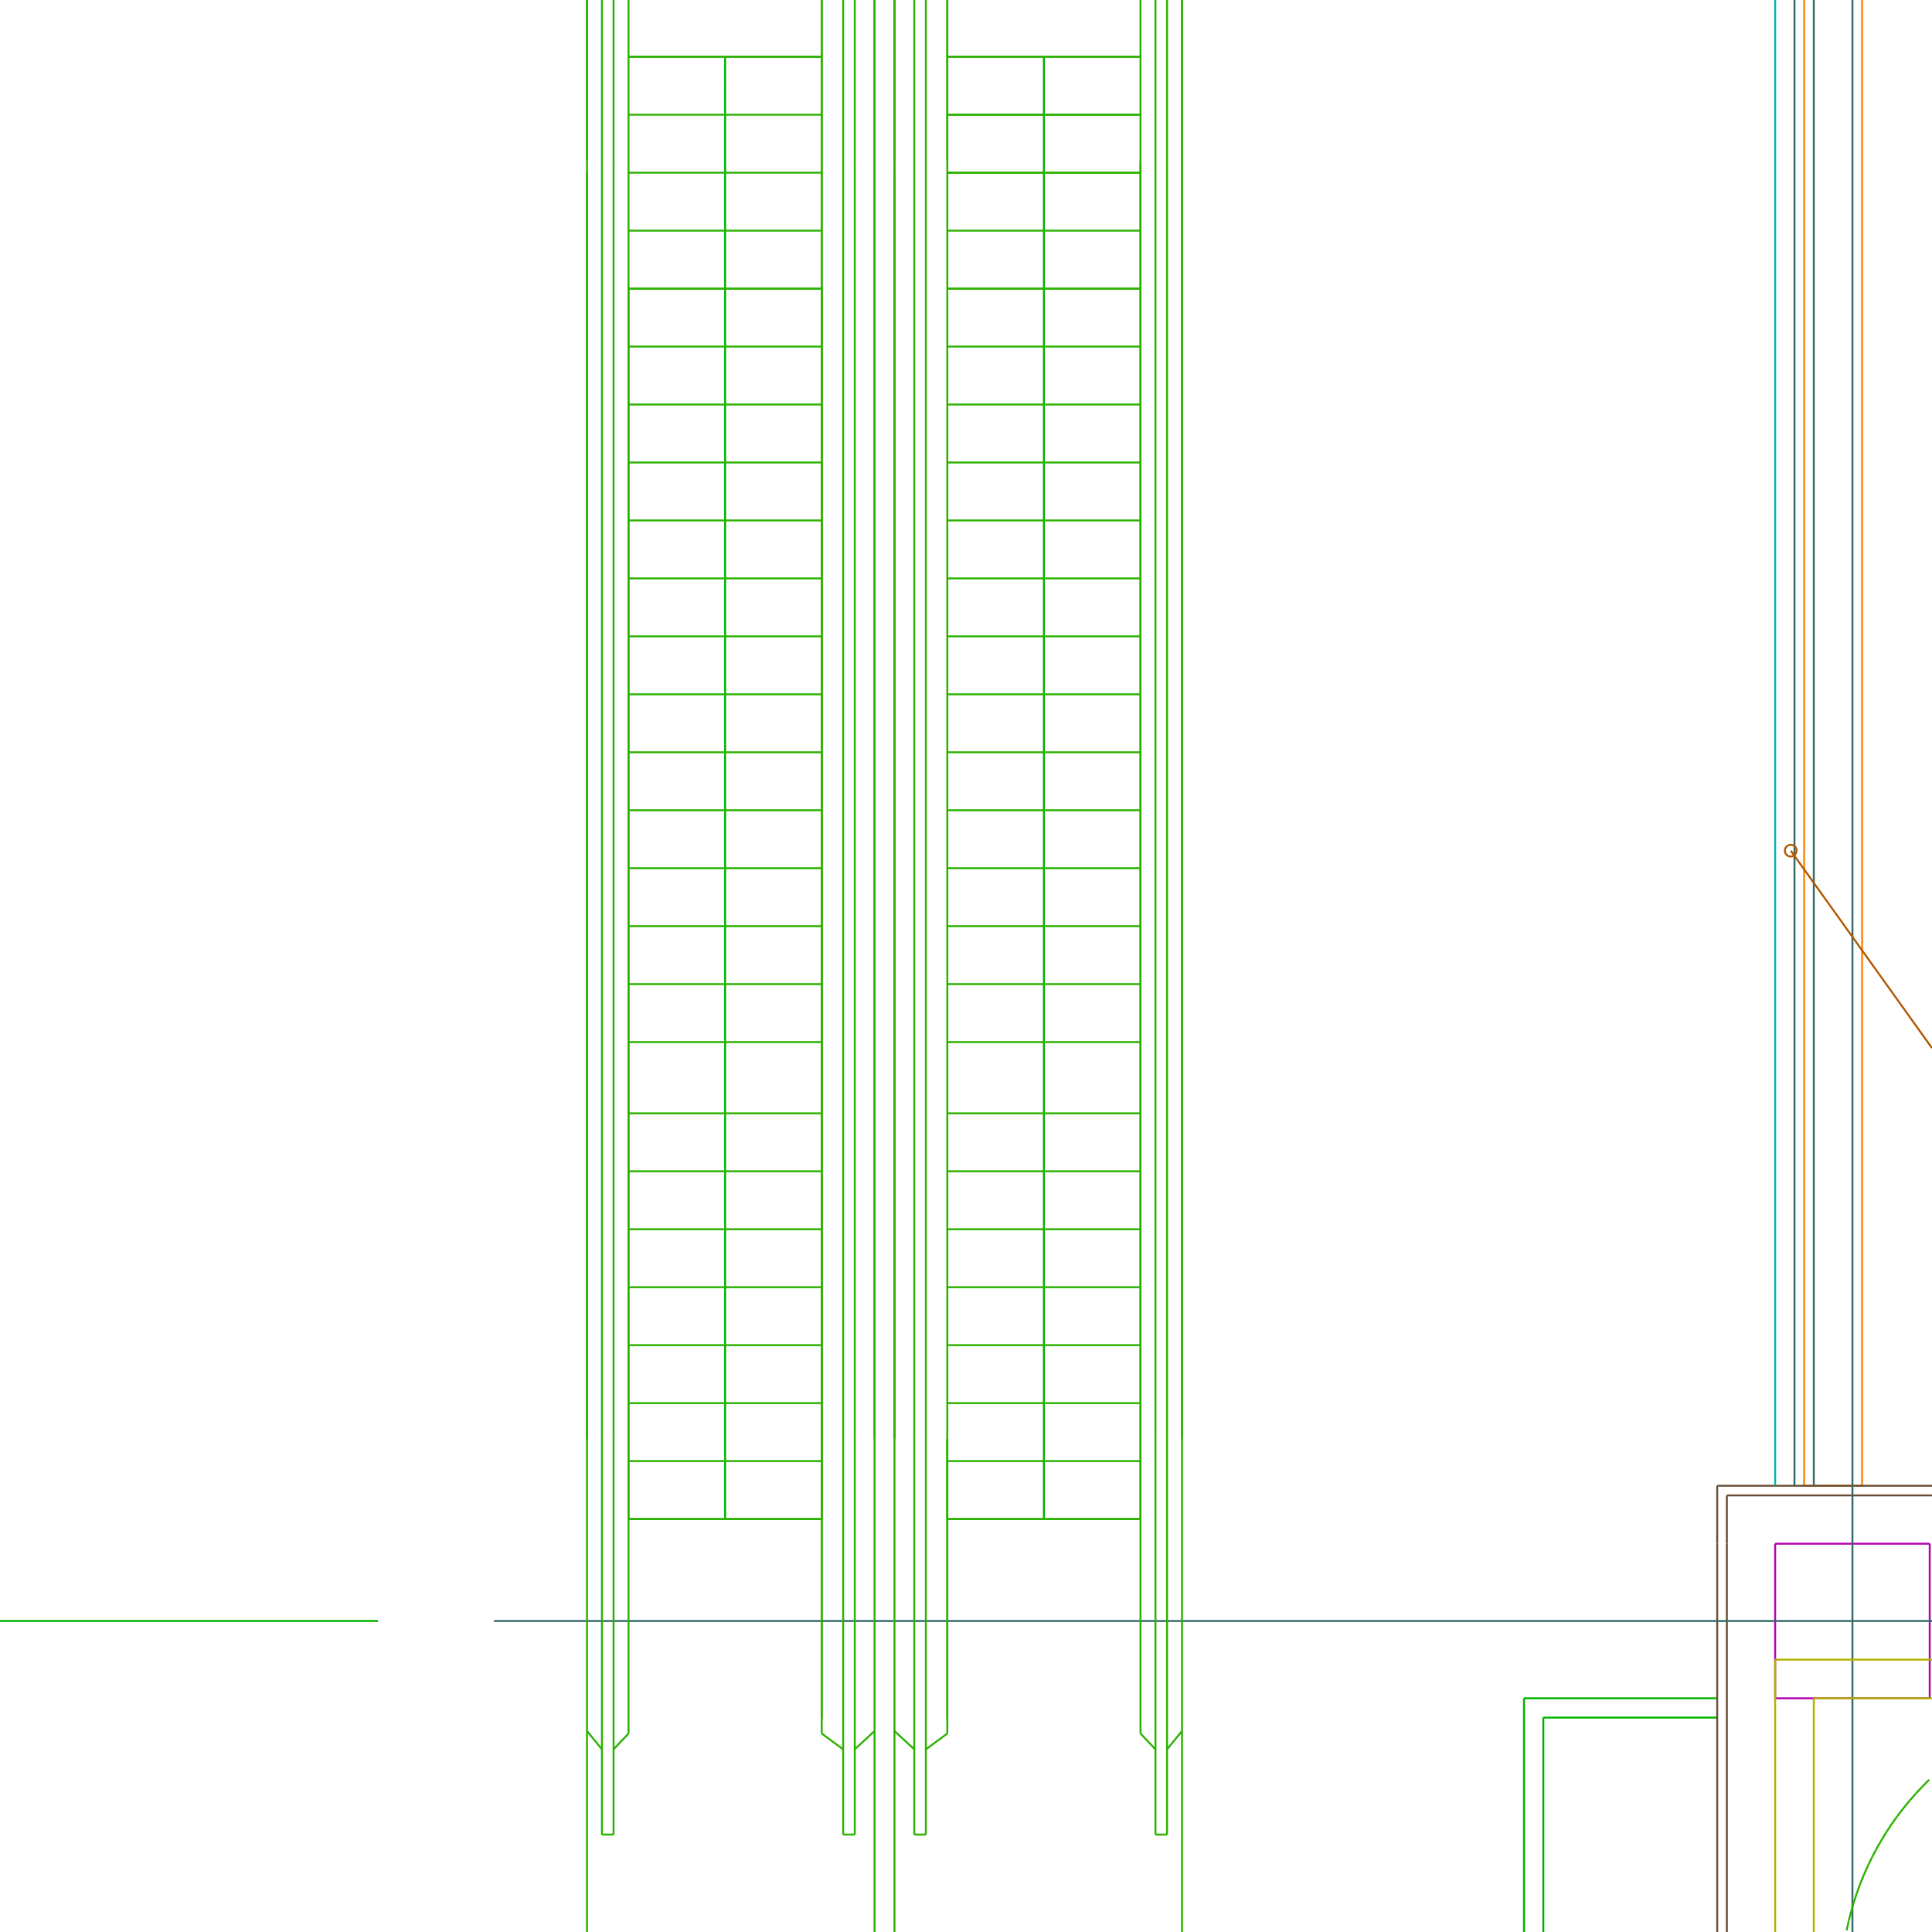 <?xml version="1.0" encoding="utf-8"?>
<svg style="background-color: #000;" version="1.1" viewBox="0 0 100.0 100.0" xmlns="http://www.w3.org/2000/svg" xmlns:inkscape="http://www.inkscape.org/namespaces/inkscape">
 <g id="layer0-屋面排水" inkscape:groupmode="layer" inkscape:label="0-屋面排水">
  <path d="M 93.382,76.902 L 93.382,0.0" fill="none" instance-id="-1" semantic-id="1" stroke="rgb(255,133,12)" stroke-width="0.1"/>
  <path d="M 96.382,0.0 L 96.382,76.902" fill="none" instance-id="-1" semantic-id="1" stroke="rgb(255,133,12)" stroke-width="0.1"/>
  <path d="M 96.382,76.902 L 93.382,76.902" fill="none" instance-id="-1" semantic-id="1" stroke="rgb(255,133,12)" stroke-width="0.1"/>
 </g>
 <g id="layer0-雨篷" inkscape:groupmode="layer" inkscape:label="0-雨篷">
  <path d="M 88.882,87.903 L 78.882,87.903" fill="none" instance-id="-1" semantic-id="1" stroke="rgb(0,178,0)" stroke-width="0.1"/>
  <path d="M 78.882,87.903 L 78.882,100.0" fill="none" instance-id="-1" semantic-id="1" stroke="rgb(0,178,0)" stroke-width="0.1"/>
  <path d="M 88.882,88.903 L 79.882,88.903" fill="none" instance-id="-1" semantic-id="1" stroke="rgb(0,178,0)" stroke-width="0.1"/>
  <path d="M 79.882,88.903 L 79.882,100.0" fill="none" instance-id="-1" semantic-id="1" stroke="rgb(0,178,0)" stroke-width="0.1"/>
 </g>
 <g id="layerAxis【轴线号】" inkscape:groupmode="layer" inkscape:label="Axis【轴线号】">
  <path d="M 19.567,83.902 L 0.0,83.902" fill="none" stroke="rgb(0,178,0)" stroke-width="0.1"/>
 </g>
 <g id="layerCW_stone【石材幕墙】" inkscape:groupmode="layer" inkscape:label="CW_stone【石材幕墙】">
  <path d="M 100.0,77.402 L 99.882,77.402" fill="none" instance-id="-1" semantic-id="33" stroke="rgb(107,79,53)" stroke-width="0.1"/>
  <path d="M 99.882,77.402 L 89.382,77.402" fill="none" instance-id="-1" semantic-id="33" stroke="rgb(107,79,53)" stroke-width="0.1"/>
  <path d="M 89.382,77.402 L 89.382,79.902" fill="none" instance-id="-1" semantic-id="33" stroke="rgb(107,79,53)" stroke-width="0.1"/>
  <path d="M 89.382,79.902 L 89.382,100.0" fill="none" instance-id="-1" semantic-id="33" stroke="rgb(107,79,53)" stroke-width="0.1"/>
  <path d="M 88.882,100.0 L 88.882,79.902" fill="none" instance-id="-1" semantic-id="33" stroke="rgb(107,79,53)" stroke-width="0.1"/>
  <path d="M 88.882,79.902 L 88.882,76.902" fill="none" instance-id="-1" semantic-id="33" stroke="rgb(107,79,53)" stroke-width="0.1"/>
  <path d="M 88.882,76.902 L 99.882,76.902" fill="none" instance-id="-1" semantic-id="33" stroke="rgb(107,79,53)" stroke-width="0.1"/>
  <path d="M 99.882,76.902 L 100.0,76.902" fill="none" instance-id="-1" semantic-id="33" stroke="rgb(107,79,53)" stroke-width="0.1"/>
 </g>
 <g id="layerColumn【柱】" inkscape:groupmode="layer" inkscape:label="Column【柱】">
  <path d="M 99.882,87.903 L 99.882,79.902" fill="none" stroke="rgb(178,0,178)" stroke-width="0.1"/>
  <path d="M 99.882,79.902 L 91.882,79.902" fill="none" stroke="rgb(178,0,178)" stroke-width="0.1"/>
  <path d="M 91.882,79.902 L 91.882,87.903" fill="none" stroke="rgb(178,0,178)" stroke-width="0.1"/>
  <path d="M 91.882,87.903 L 99.882,87.903" fill="none" stroke="rgb(178,0,178)" stroke-width="0.1"/>
 </g>
 <g id="layerDIM_SYMB" inkscape:groupmode="layer" inkscape:label="DIM_SYMB">
  <path d="M 37.532,78.626 L 37.532,4.438" fill="none" stroke="rgb(0,178,0)" stroke-width="0.1"/>
  <path d="M 37.532,4.438 L 37.532,2.938" fill="none" stroke="rgb(0,178,0)" stroke-width="0.1"/>
  <path d="M 54.032,2.938 L 54.032,77.126" fill="none" stroke="rgb(0,178,0)" stroke-width="0.1"/>
  <path d="M 54.032,77.126 L 54.032,78.626" fill="none" stroke="rgb(0,178,0)" stroke-width="0.1"/>
 </g>
 <g id="layerDote【轴线】" inkscape:groupmode="layer" inkscape:label="Dote【轴线】">
  <path d="M 95.882,100.0 L 95.882,0.0" fill="none" stroke="rgb(53,107,107)" stroke-width="0.1"/>
  <path d="M 25.567,83.902 L 100.0,83.902" fill="none" stroke="rgb(53,107,107)" stroke-width="0.1"/>
 </g>
 <g id="layerHandrail【栏杆】" inkscape:groupmode="layer" inkscape:label="Handrail【栏杆】">
  <path d="M 92.882,0.0 L 92.882,76.902" fill="none" instance-id="-1" semantic-id="2" stroke="rgb(53,107,107)" stroke-width="0.1"/>
  <path d="M 93.882,0.0 L 93.882,76.902" fill="none" instance-id="-1" semantic-id="2" stroke="rgb(53,107,107)" stroke-width="0.1"/>
 </g>
 <g id="layerLook_line【看线、投影线】" inkscape:groupmode="layer" inkscape:label="Look_line【看线、投影线】">
  <path d="M 91.882,76.902 L 91.882,0.0" fill="none" stroke="rgb(0,178,178)" stroke-width="0.1"/>
 </g>
 <g id="layerPri_text【私人文字标注】" inkscape:groupmode="layer" inkscape:label="Pri_text【私人文字标注】">
  <path d="M 92.689,44.029 L 100.0,54.249" fill="none" stroke="rgb(178,88,0)" stroke-width="0.1"/>
  <path d="M 92.514,43.785 A 0.3,0.3 0.0 1,0 92.863,44.273" fill="none" stroke="rgb(178,88,0)" stroke-width="0.1"/>
  <path d="M 92.863,44.273 A 0.3,0.3 0.0 1,0 92.514,43.785" fill="none" stroke="rgb(178,88,0)" stroke-width="0.1"/>
 </g>
 <g id="layerStair【楼梯、电梯】" inkscape:groupmode="layer" inkscape:label="Stair【楼梯、电梯】">
  <path d="M 42.532,78.626 L 42.532,74.477" fill="none" instance-id="1" semantic-id="30" stroke="rgb(44,178,0)" stroke-width="0.1"/>
  <path d="M 32.532,78.626 L 32.532,74.477" fill="none" instance-id="1" semantic-id="30" stroke="rgb(44,178,0)" stroke-width="0.1"/>
  <path d="M 42.532,78.626 L 32.532,78.626" fill="none" instance-id="1" semantic-id="30" stroke="rgb(44,178,0)" stroke-width="0.1"/>
  <path d="M 42.532,75.626 L 32.532,75.626" fill="none" instance-id="1" semantic-id="30" stroke="rgb(44,178,0)" stroke-width="0.1"/>
  <path d="M 42.532,88.953 L 42.532,74.477" fill="none" instance-id="1" semantic-id="30" stroke="rgb(44,178,0)" stroke-width="0.1"/>
  <path d="M 32.532,78.626 L 42.532,78.626" fill="none" instance-id="1" semantic-id="30" stroke="rgb(44,178,0)" stroke-width="0.1"/>
  <path d="M 31.157,74.477 L 31.157,94.957" fill="none" instance-id="1" semantic-id="30" stroke="rgb(44,178,0)" stroke-width="0.1"/>
  <path d="M 31.757,94.957 L 31.757,74.477" fill="none" instance-id="1" semantic-id="30" stroke="rgb(44,178,0)" stroke-width="0.1"/>
  <path d="M 32.532,74.477 L 32.532,89.728" fill="none" instance-id="1" semantic-id="30" stroke="rgb(44,178,0)" stroke-width="0.1"/>
  <path d="M 30.382,74.477 L 30.382,89.596" fill="none" instance-id="1" semantic-id="30" stroke="rgb(44,178,0)" stroke-width="0.1"/>
  <path d="M 44.242,74.477 L 44.242,94.957" fill="none" instance-id="1" semantic-id="30" stroke="rgb(44,178,0)" stroke-width="0.1"/>
  <path d="M 43.642,94.957 L 43.642,74.477" fill="none" instance-id="1" semantic-id="30" stroke="rgb(44,178,0)" stroke-width="0.1"/>
  <path d="M 42.532,74.477 L 42.532,89.728" fill="none" instance-id="1" semantic-id="30" stroke="rgb(44,178,0)" stroke-width="0.1"/>
  <path d="M 45.267,74.477 L 45.267,89.596" fill="none" instance-id="1" semantic-id="30" stroke="rgb(44,178,0)" stroke-width="0.1"/>
  <path d="M 31.757,94.957 L 31.157,94.957" fill="none" instance-id="1" semantic-id="30" stroke="rgb(44,178,0)" stroke-width="0.1"/>
  <path d="M 31.757,90.544 L 32.532,89.728" fill="none" instance-id="1" semantic-id="30" stroke="rgb(44,178,0)" stroke-width="0.1"/>
  <path d="M 31.157,90.544 L 30.382,89.596" fill="none" instance-id="1" semantic-id="30" stroke="rgb(44,178,0)" stroke-width="0.1"/>
  <path d="M 43.642,94.957 L 44.242,94.957" fill="none" instance-id="1" semantic-id="30" stroke="rgb(44,178,0)" stroke-width="0.1"/>
  <path d="M 43.642,90.544 L 42.532,89.728" fill="none" instance-id="1" semantic-id="30" stroke="rgb(44,178,0)" stroke-width="0.1"/>
  <path d="M 44.242,90.544 L 45.267,89.596" fill="none" instance-id="1" semantic-id="30" stroke="rgb(44,178,0)" stroke-width="0.1"/>
  <path d="M 30.382,8.318 L 30.382,0.0" fill="none" instance-id="1" semantic-id="30" stroke="rgb(44,178,0)" stroke-width="0.1"/>
  <path d="M 42.532,8.318 L 42.532,0.0" fill="none" instance-id="1" semantic-id="30" stroke="rgb(44,178,0)" stroke-width="0.1"/>
  <path d="M 31.157,0.0 L 31.157,8.318" fill="none" instance-id="1" semantic-id="30" stroke="rgb(44,178,0)" stroke-width="0.1"/>
  <path d="M 31.757,8.318 L 31.757,0.0" fill="none" instance-id="1" semantic-id="30" stroke="rgb(44,178,0)" stroke-width="0.1"/>
  <path d="M 32.532,0.0 L 32.532,8.318" fill="none" instance-id="1" semantic-id="30" stroke="rgb(44,178,0)" stroke-width="0.1"/>
  <path d="M 30.382,0.0 L 30.382,8.318" fill="none" instance-id="1" semantic-id="30" stroke="rgb(44,178,0)" stroke-width="0.1"/>
  <path d="M 45.267,8.318 L 45.267,0.0" fill="none" instance-id="1" semantic-id="30" stroke="rgb(44,178,0)" stroke-width="0.1"/>
  <path d="M 44.242,0.0 L 44.242,8.318" fill="none" instance-id="1" semantic-id="30" stroke="rgb(44,178,0)" stroke-width="0.1"/>
  <path d="M 43.642,8.318 L 43.642,0.0" fill="none" instance-id="1" semantic-id="30" stroke="rgb(44,178,0)" stroke-width="0.1"/>
  <path d="M 42.532,0.0 L 42.532,8.318" fill="none" instance-id="1" semantic-id="30" stroke="rgb(44,178,0)" stroke-width="0.1"/>
  <path d="M 45.267,0.0 L 45.267,8.318" fill="none" instance-id="1" semantic-id="30" stroke="rgb(44,178,0)" stroke-width="0.1"/>
  <path d="M 42.532,8.938 L 32.532,8.938" fill="none" instance-id="1" semantic-id="30" stroke="rgb(44,178,0)" stroke-width="0.1"/>
  <path d="M 42.532,5.938 L 32.532,5.938" fill="none" instance-id="1" semantic-id="30" stroke="rgb(44,178,0)" stroke-width="0.1"/>
  <path d="M 42.532,2.938 L 32.532,2.938" fill="none" instance-id="1" semantic-id="30" stroke="rgb(44,178,0)" stroke-width="0.1"/>
  <path d="M 32.532,2.938 L 42.532,2.938" fill="none" instance-id="1" semantic-id="30" stroke="rgb(44,178,0)" stroke-width="0.1"/>
  <path d="M 49.032,78.626 L 49.032,74.477" fill="none" instance-id="3" semantic-id="32" stroke="rgb(44,178,0)" stroke-width="0.1"/>
  <path d="M 59.032,78.626 L 59.032,74.477" fill="none" instance-id="3" semantic-id="32" stroke="rgb(44,178,0)" stroke-width="0.1"/>
  <path d="M 49.032,78.626 L 59.032,78.626" fill="none" instance-id="3" semantic-id="32" stroke="rgb(44,178,0)" stroke-width="0.1"/>
  <path d="M 49.032,75.626 L 59.032,75.626" fill="none" instance-id="3" semantic-id="32" stroke="rgb(44,178,0)" stroke-width="0.1"/>
  <path d="M 49.032,88.953 L 49.032,74.477" fill="none" instance-id="3" semantic-id="32" stroke="rgb(44,178,0)" stroke-width="0.1"/>
  <path d="M 59.032,78.626 L 49.032,78.626" fill="none" instance-id="3" semantic-id="32" stroke="rgb(44,178,0)" stroke-width="0.1"/>
  <path d="M 60.407,74.477 L 60.407,94.957" fill="none" instance-id="3" semantic-id="32" stroke="rgb(44,178,0)" stroke-width="0.1"/>
  <path d="M 59.807,94.957 L 59.807,74.477" fill="none" instance-id="3" semantic-id="32" stroke="rgb(44,178,0)" stroke-width="0.1"/>
  <path d="M 59.032,74.477 L 59.032,89.728" fill="none" instance-id="3" semantic-id="32" stroke="rgb(44,178,0)" stroke-width="0.1"/>
  <path d="M 61.182,74.477 L 61.182,89.596" fill="none" instance-id="3" semantic-id="32" stroke="rgb(44,178,0)" stroke-width="0.1"/>
  <path d="M 47.322,74.477 L 47.322,94.957" fill="none" instance-id="3" semantic-id="32" stroke="rgb(44,178,0)" stroke-width="0.1"/>
  <path d="M 47.922,94.957 L 47.922,74.477" fill="none" instance-id="3" semantic-id="32" stroke="rgb(44,178,0)" stroke-width="0.1"/>
  <path d="M 49.032,74.477 L 49.032,89.728" fill="none" instance-id="3" semantic-id="32" stroke="rgb(44,178,0)" stroke-width="0.1"/>
  <path d="M 46.297,74.477 L 46.297,89.596" fill="none" instance-id="3" semantic-id="32" stroke="rgb(44,178,0)" stroke-width="0.1"/>
  <path d="M 59.807,94.957 L 60.407,94.957" fill="none" instance-id="3" semantic-id="32" stroke="rgb(44,178,0)" stroke-width="0.1"/>
  <path d="M 59.807,90.544 L 59.032,89.728" fill="none" instance-id="3" semantic-id="32" stroke="rgb(44,178,0)" stroke-width="0.1"/>
  <path d="M 60.407,90.544 L 61.182,89.596" fill="none" instance-id="3" semantic-id="32" stroke="rgb(44,178,0)" stroke-width="0.1"/>
  <path d="M 47.922,94.957 L 47.322,94.957" fill="none" instance-id="3" semantic-id="32" stroke="rgb(44,178,0)" stroke-width="0.1"/>
  <path d="M 47.922,90.544 L 49.032,89.728" fill="none" instance-id="3" semantic-id="32" stroke="rgb(44,178,0)" stroke-width="0.1"/>
  <path d="M 47.322,90.544 L 46.297,89.596" fill="none" instance-id="3" semantic-id="32" stroke="rgb(44,178,0)" stroke-width="0.1"/>
  <path d="M 42.532,74.477 L 42.532,14.938" fill="none" instance-id="1" semantic-id="30" stroke="rgb(44,178,0)" stroke-width="0.1"/>
  <path d="M 32.532,74.477 L 32.532,14.938" fill="none" instance-id="1" semantic-id="30" stroke="rgb(44,178,0)" stroke-width="0.1"/>
  <path d="M 42.532,53.938 L 32.532,53.938" fill="none" instance-id="1" semantic-id="30" stroke="rgb(44,178,0)" stroke-width="0.1"/>
  <path d="M 42.532,50.938 L 32.532,50.938" fill="none" instance-id="1" semantic-id="30" stroke="rgb(44,178,0)" stroke-width="0.1"/>
  <path d="M 42.532,47.938 L 32.532,47.938" fill="none" instance-id="1" semantic-id="30" stroke="rgb(44,178,0)" stroke-width="0.1"/>
  <path d="M 42.532,44.938 L 32.532,44.938" fill="none" instance-id="1" semantic-id="30" stroke="rgb(44,178,0)" stroke-width="0.1"/>
  <path d="M 42.532,41.938 L 32.532,41.938" fill="none" instance-id="1" semantic-id="30" stroke="rgb(44,178,0)" stroke-width="0.1"/>
  <path d="M 42.532,38.938 L 32.532,38.938" fill="none" instance-id="1" semantic-id="30" stroke="rgb(44,178,0)" stroke-width="0.1"/>
  <path d="M 42.532,35.938 L 32.532,35.938" fill="none" instance-id="1" semantic-id="30" stroke="rgb(44,178,0)" stroke-width="0.1"/>
  <path d="M 42.532,32.938 L 32.532,32.938" fill="none" instance-id="1" semantic-id="30" stroke="rgb(44,178,0)" stroke-width="0.1"/>
  <path d="M 42.532,29.938 L 32.532,29.938" fill="none" instance-id="1" semantic-id="30" stroke="rgb(44,178,0)" stroke-width="0.1"/>
  <path d="M 42.532,26.938 L 32.532,26.938" fill="none" instance-id="1" semantic-id="30" stroke="rgb(44,178,0)" stroke-width="0.1"/>
  <path d="M 42.532,23.938 L 32.532,23.938" fill="none" instance-id="1" semantic-id="30" stroke="rgb(44,178,0)" stroke-width="0.1"/>
  <path d="M 42.532,20.938 L 32.532,20.938" fill="none" instance-id="1" semantic-id="30" stroke="rgb(44,178,0)" stroke-width="0.1"/>
  <path d="M 42.532,17.938 L 32.532,17.938" fill="none" instance-id="1" semantic-id="30" stroke="rgb(44,178,0)" stroke-width="0.1"/>
  <path d="M 42.532,14.938 L 32.532,14.938" fill="none" instance-id="1" semantic-id="30" stroke="rgb(44,178,0)" stroke-width="0.1"/>
  <path d="M 30.382,74.477 L 30.382,8.938" fill="none" instance-id="1" semantic-id="30" stroke="rgb(44,178,0)" stroke-width="0.1"/>
  <path d="M 42.532,74.477 L 42.532,8.318" fill="none" instance-id="1" semantic-id="30" stroke="rgb(44,178,0)" stroke-width="0.1"/>
  <path d="M 32.532,14.938 L 42.532,14.938" fill="none" instance-id="1" semantic-id="30" stroke="rgb(44,178,0)" stroke-width="0.1"/>
  <path d="M 31.157,8.318 L 31.157,74.477" fill="none" instance-id="1" semantic-id="30" stroke="rgb(44,178,0)" stroke-width="0.1"/>
  <path d="M 31.757,74.477 L 31.757,8.318" fill="none" instance-id="1" semantic-id="30" stroke="rgb(44,178,0)" stroke-width="0.1"/>
  <path d="M 32.532,8.318 L 32.532,74.477" fill="none" instance-id="1" semantic-id="30" stroke="rgb(44,178,0)" stroke-width="0.1"/>
  <path d="M 30.382,8.318 L 30.382,74.477" fill="none" instance-id="1" semantic-id="30" stroke="rgb(44,178,0)" stroke-width="0.1"/>
  <path d="M 45.267,74.477 L 45.267,8.318" fill="none" instance-id="1" semantic-id="30" stroke="rgb(44,178,0)" stroke-width="0.1"/>
  <path d="M 44.242,8.318 L 44.242,74.477" fill="none" instance-id="1" semantic-id="30" stroke="rgb(44,178,0)" stroke-width="0.1"/>
  <path d="M 43.642,74.477 L 43.642,8.318" fill="none" instance-id="1" semantic-id="30" stroke="rgb(44,178,0)" stroke-width="0.1"/>
  <path d="M 42.532,8.318 L 42.532,74.477" fill="none" instance-id="1" semantic-id="30" stroke="rgb(44,178,0)" stroke-width="0.1"/>
  <path d="M 45.267,8.318 L 45.267,74.477" fill="none" instance-id="1" semantic-id="30" stroke="rgb(44,178,0)" stroke-width="0.1"/>
  <path d="M 42.532,11.938 L 32.532,11.938" fill="none" instance-id="1" semantic-id="30" stroke="rgb(44,178,0)" stroke-width="0.1"/>
  <path d="M 59.032,53.938 L 49.032,53.938" fill="none" instance-id="3" semantic-id="32" stroke="rgb(44,178,0)" stroke-width="0.1"/>
  <path d="M 59.032,50.938 L 49.032,50.938" fill="none" instance-id="3" semantic-id="32" stroke="rgb(44,178,0)" stroke-width="0.1"/>
  <path d="M 59.032,47.938 L 49.032,47.938" fill="none" instance-id="3" semantic-id="32" stroke="rgb(44,178,0)" stroke-width="0.1"/>
  <path d="M 59.032,44.938 L 49.032,44.938" fill="none" instance-id="3" semantic-id="32" stroke="rgb(44,178,0)" stroke-width="0.1"/>
  <path d="M 59.032,41.938 L 49.032,41.938" fill="none" instance-id="3" semantic-id="32" stroke="rgb(44,178,0)" stroke-width="0.1"/>
  <path d="M 59.032,38.938 L 49.032,38.938" fill="none" instance-id="3" semantic-id="32" stroke="rgb(44,178,0)" stroke-width="0.1"/>
  <path d="M 59.032,35.938 L 49.032,35.938" fill="none" instance-id="3" semantic-id="32" stroke="rgb(44,178,0)" stroke-width="0.1"/>
  <path d="M 59.032,32.938 L 49.032,32.938" fill="none" instance-id="3" semantic-id="32" stroke="rgb(44,178,0)" stroke-width="0.1"/>
  <path d="M 59.032,29.938 L 49.032,29.938" fill="none" instance-id="3" semantic-id="32" stroke="rgb(44,178,0)" stroke-width="0.1"/>
  <path d="M 59.032,26.938 L 49.032,26.938" fill="none" instance-id="3" semantic-id="32" stroke="rgb(44,178,0)" stroke-width="0.1"/>
  <path d="M 59.032,23.938 L 49.032,23.938" fill="none" instance-id="3" semantic-id="32" stroke="rgb(44,178,0)" stroke-width="0.1"/>
  <path d="M 59.032,20.938 L 49.032,20.938" fill="none" instance-id="3" semantic-id="32" stroke="rgb(44,178,0)" stroke-width="0.1"/>
  <path d="M 59.032,17.938 L 49.032,17.938" fill="none" instance-id="3" semantic-id="32" stroke="rgb(44,178,0)" stroke-width="0.1"/>
  <path d="M 59.032,14.938 L 49.032,14.938" fill="none" instance-id="3" semantic-id="32" stroke="rgb(44,178,0)" stroke-width="0.1"/>
  <path d="M 46.297,74.477 L 46.297,0.0" fill="none" instance-id="3" semantic-id="32" stroke="rgb(44,178,0)" stroke-width="0.1"/>
  <path d="M 49.032,14.938 L 59.032,14.938" fill="none" instance-id="3" semantic-id="32" stroke="rgb(44,178,0)" stroke-width="0.1"/>
  <path d="M 59.032,11.938 L 49.032,11.938" fill="none" instance-id="3" semantic-id="32" stroke="rgb(44,178,0)" stroke-width="0.1"/>
  <path d="M 59.032,8.938 L 49.032,8.938" fill="none" instance-id="3" semantic-id="32" stroke="rgb(44,178,0)" stroke-width="0.1"/>
  <path d="M 59.032,5.938 L 49.032,5.938" fill="none" instance-id="3" semantic-id="32" stroke="rgb(44,178,0)" stroke-width="0.1"/>
  <path d="M 61.182,8.318 L 61.182,0.0" fill="none" instance-id="3" semantic-id="32" stroke="rgb(44,178,0)" stroke-width="0.1"/>
  <path d="M 49.032,8.318 L 49.032,0.0" fill="none" instance-id="3" semantic-id="32" stroke="rgb(44,178,0)" stroke-width="0.1"/>
  <path d="M 60.407,0.0 L 60.407,8.318" fill="none" instance-id="3" semantic-id="32" stroke="rgb(44,178,0)" stroke-width="0.1"/>
  <path d="M 59.807,8.318 L 59.807,0.0" fill="none" instance-id="3" semantic-id="32" stroke="rgb(44,178,0)" stroke-width="0.1"/>
  <path d="M 59.032,0.0 L 59.032,8.318" fill="none" instance-id="3" semantic-id="32" stroke="rgb(44,178,0)" stroke-width="0.1"/>
  <path d="M 61.182,0.0 L 61.182,8.318" fill="none" instance-id="3" semantic-id="32" stroke="rgb(44,178,0)" stroke-width="0.1"/>
  <path d="M 46.297,8.318 L 46.297,0.0" fill="none" instance-id="3" semantic-id="32" stroke="rgb(44,178,0)" stroke-width="0.1"/>
  <path d="M 47.322,0.0 L 47.322,8.318" fill="none" instance-id="3" semantic-id="32" stroke="rgb(44,178,0)" stroke-width="0.1"/>
  <path d="M 47.922,8.318 L 47.922,0.0" fill="none" instance-id="3" semantic-id="32" stroke="rgb(44,178,0)" stroke-width="0.1"/>
  <path d="M 49.032,0.0 L 49.032,8.318" fill="none" instance-id="3" semantic-id="32" stroke="rgb(44,178,0)" stroke-width="0.1"/>
  <path d="M 46.297,0.0 L 46.297,8.318" fill="none" instance-id="3" semantic-id="32" stroke="rgb(44,178,0)" stroke-width="0.1"/>
  <path d="M 49.032,8.938 L 59.032,8.938" fill="none" instance-id="3" semantic-id="32" stroke="rgb(44,178,0)" stroke-width="0.1"/>
  <path d="M 49.032,5.938 L 59.032,5.938" fill="none" instance-id="3" semantic-id="32" stroke="rgb(44,178,0)" stroke-width="0.1"/>
  <path d="M 49.032,2.938 L 59.032,2.938" fill="none" instance-id="3" semantic-id="32" stroke="rgb(44,178,0)" stroke-width="0.1"/>
  <path d="M 59.032,2.938 L 49.032,2.938" fill="none" instance-id="3" semantic-id="32" stroke="rgb(44,178,0)" stroke-width="0.1"/>
  <path d="M 46.297,74.477 L 46.297,8.938" fill="none" instance-id="3" semantic-id="32" stroke="rgb(44,178,0)" stroke-width="0.1"/>
  <path d="M 59.032,74.477 L 59.032,8.318" fill="none" instance-id="3" semantic-id="32" stroke="rgb(44,178,0)" stroke-width="0.1"/>
  <path d="M 47.322,8.318 L 47.322,74.477" fill="none" instance-id="3" semantic-id="32" stroke="rgb(44,178,0)" stroke-width="0.1"/>
  <path d="M 47.922,74.477 L 47.922,8.318" fill="none" instance-id="3" semantic-id="32" stroke="rgb(44,178,0)" stroke-width="0.1"/>
  <path d="M 49.032,8.318 L 49.032,74.477" fill="none" instance-id="3" semantic-id="32" stroke="rgb(44,178,0)" stroke-width="0.1"/>
  <path d="M 46.297,8.318 L 46.297,74.477" fill="none" instance-id="3" semantic-id="32" stroke="rgb(44,178,0)" stroke-width="0.1"/>
  <path d="M 61.182,74.477 L 61.182,8.318" fill="none" instance-id="3" semantic-id="32" stroke="rgb(44,178,0)" stroke-width="0.1"/>
  <path d="M 60.407,8.318 L 60.407,74.477" fill="none" instance-id="3" semantic-id="32" stroke="rgb(44,178,0)" stroke-width="0.1"/>
  <path d="M 59.807,74.477 L 59.807,8.318" fill="none" instance-id="3" semantic-id="32" stroke="rgb(44,178,0)" stroke-width="0.1"/>
  <path d="M 59.032,8.318 L 59.032,74.477" fill="none" instance-id="3" semantic-id="32" stroke="rgb(44,178,0)" stroke-width="0.1"/>
  <path d="M 61.182,8.318 L 61.182,74.477" fill="none" instance-id="3" semantic-id="32" stroke="rgb(44,178,0)" stroke-width="0.1"/>
  <path d="M 42.532,72.626 L 32.532,72.626" fill="none" instance-id="1" semantic-id="30" stroke="rgb(44,178,0)" stroke-width="0.1"/>
  <path d="M 49.032,72.626 L 59.032,72.626" fill="none" instance-id="3" semantic-id="32" stroke="rgb(44,178,0)" stroke-width="0.1"/>
  <path d="M 42.532,69.626 L 32.532,69.626" fill="none" instance-id="1" semantic-id="30" stroke="rgb(44,178,0)" stroke-width="0.1"/>
  <path d="M 49.032,69.626 L 59.032,69.626" fill="none" instance-id="3" semantic-id="32" stroke="rgb(44,178,0)" stroke-width="0.1"/>
  <path d="M 42.532,66.626 L 32.532,66.626" fill="none" instance-id="1" semantic-id="30" stroke="rgb(44,178,0)" stroke-width="0.1"/>
  <path d="M 49.032,66.626 L 59.032,66.626" fill="none" instance-id="3" semantic-id="32" stroke="rgb(44,178,0)" stroke-width="0.1"/>
  <path d="M 42.532,63.626 L 32.532,63.626" fill="none" instance-id="1" semantic-id="30" stroke="rgb(44,178,0)" stroke-width="0.1"/>
  <path d="M 49.032,63.626 L 59.032,63.626" fill="none" instance-id="3" semantic-id="32" stroke="rgb(44,178,0)" stroke-width="0.1"/>
  <path d="M 42.532,60.626 L 32.532,60.626" fill="none" instance-id="1" semantic-id="30" stroke="rgb(44,178,0)" stroke-width="0.1"/>
  <path d="M 49.032,60.626 L 59.032,60.626" fill="none" instance-id="3" semantic-id="32" stroke="rgb(44,178,0)" stroke-width="0.1"/>
  <path d="M 42.532,57.626 L 32.532,57.626" fill="none" instance-id="1" semantic-id="30" stroke="rgb(44,178,0)" stroke-width="0.1"/>
  <path d="M 49.032,57.626 L 59.032,57.626" fill="none" instance-id="3" semantic-id="32" stroke="rgb(44,178,0)" stroke-width="0.1"/>
  <path d="M 99.854,92.12 L 99.499,92.475" fill="none" stroke="rgb(44,178,0)" stroke-width="0.1"/>
  <path d="M 99.499,92.475 L 99.157,92.841" fill="none" stroke="rgb(44,178,0)" stroke-width="0.1"/>
  <path d="M 99.157,92.841 L 98.827,93.218" fill="none" stroke="rgb(44,178,0)" stroke-width="0.1"/>
  <path d="M 98.827,93.218 L 98.51,93.606" fill="none" stroke="rgb(44,178,0)" stroke-width="0.1"/>
  <path d="M 98.51,93.606 L 98.206,94.005" fill="none" stroke="rgb(44,178,0)" stroke-width="0.1"/>
  <path d="M 98.206,94.005 L 97.915,94.413" fill="none" stroke="rgb(44,178,0)" stroke-width="0.1"/>
  <path d="M 97.915,94.413 L 97.638,94.831" fill="none" stroke="rgb(44,178,0)" stroke-width="0.1"/>
  <path d="M 97.638,94.831 L 97.376,95.258" fill="none" stroke="rgb(44,178,0)" stroke-width="0.1"/>
  <path d="M 97.376,95.258 L 97.127,95.694" fill="none" stroke="rgb(44,178,0)" stroke-width="0.1"/>
  <path d="M 97.127,95.694 L 96.894,96.137" fill="none" stroke="rgb(44,178,0)" stroke-width="0.1"/>
  <path d="M 96.894,96.137 L 96.675,96.588" fill="none" stroke="rgb(44,178,0)" stroke-width="0.1"/>
  <path d="M 96.675,96.588 L 96.472,97.047" fill="none" stroke="rgb(44,178,0)" stroke-width="0.1"/>
  <path d="M 96.472,97.047 L 96.284,97.511" fill="none" stroke="rgb(44,178,0)" stroke-width="0.1"/>
  <path d="M 96.284,97.511 L 96.112,97.982" fill="none" stroke="rgb(44,178,0)" stroke-width="0.1"/>
  <path d="M 96.112,97.982 L 95.955,98.458" fill="none" stroke="rgb(44,178,0)" stroke-width="0.1"/>
  <path d="M 95.955,98.458 L 95.815,98.94" fill="none" stroke="rgb(44,178,0)" stroke-width="0.1"/>
  <path d="M 95.815,98.94 L 95.69,99.425" fill="none" stroke="rgb(44,178,0)" stroke-width="0.1"/>
  <path d="M 95.69,99.425 L 95.582,99.915" fill="none" stroke="rgb(44,178,0)" stroke-width="0.1"/>
  <path d="M 30.382,89.596 L 30.382,100.0" fill="none" instance-id="1" semantic-id="30" stroke="rgb(44,178,0)" stroke-width="0.1"/>
  <path d="M 45.267,100.0 L 45.267,89.596" fill="none" instance-id="1" semantic-id="30" stroke="rgb(44,178,0)" stroke-width="0.1"/>
  <path d="M 61.182,89.596 L 61.182,100.0" fill="none" instance-id="3" semantic-id="32" stroke="rgb(44,178,0)" stroke-width="0.1"/>
  <path d="M 46.297,100.0 L 46.297,89.596" fill="none" instance-id="3" semantic-id="32" stroke="rgb(44,178,0)" stroke-width="0.1"/>
 </g>
 <g id="layerWall【砖墙】" inkscape:groupmode="layer" inkscape:label="Wall【砖墙】">
  <path d="M 93.882,87.903 L 93.882,100.0" fill="none" instance-id="-1" semantic-id="1" stroke="rgb(178,178,0)" stroke-width="0.1"/>
  <path d="M 91.882,85.902 L 91.882,100.0" fill="none" instance-id="-1" semantic-id="1" stroke="rgb(178,178,0)" stroke-width="0.1"/>
  <path d="M 100.0,87.903 L 93.882,87.903" fill="none" instance-id="-1" semantic-id="1" stroke="rgb(178,178,0)" stroke-width="0.1"/>
  <path d="M 100.0,85.902 L 91.882,85.902" fill="none" instance-id="-1" semantic-id="1" stroke="rgb(178,178,0)" stroke-width="0.1"/>
 </g>
</svg>